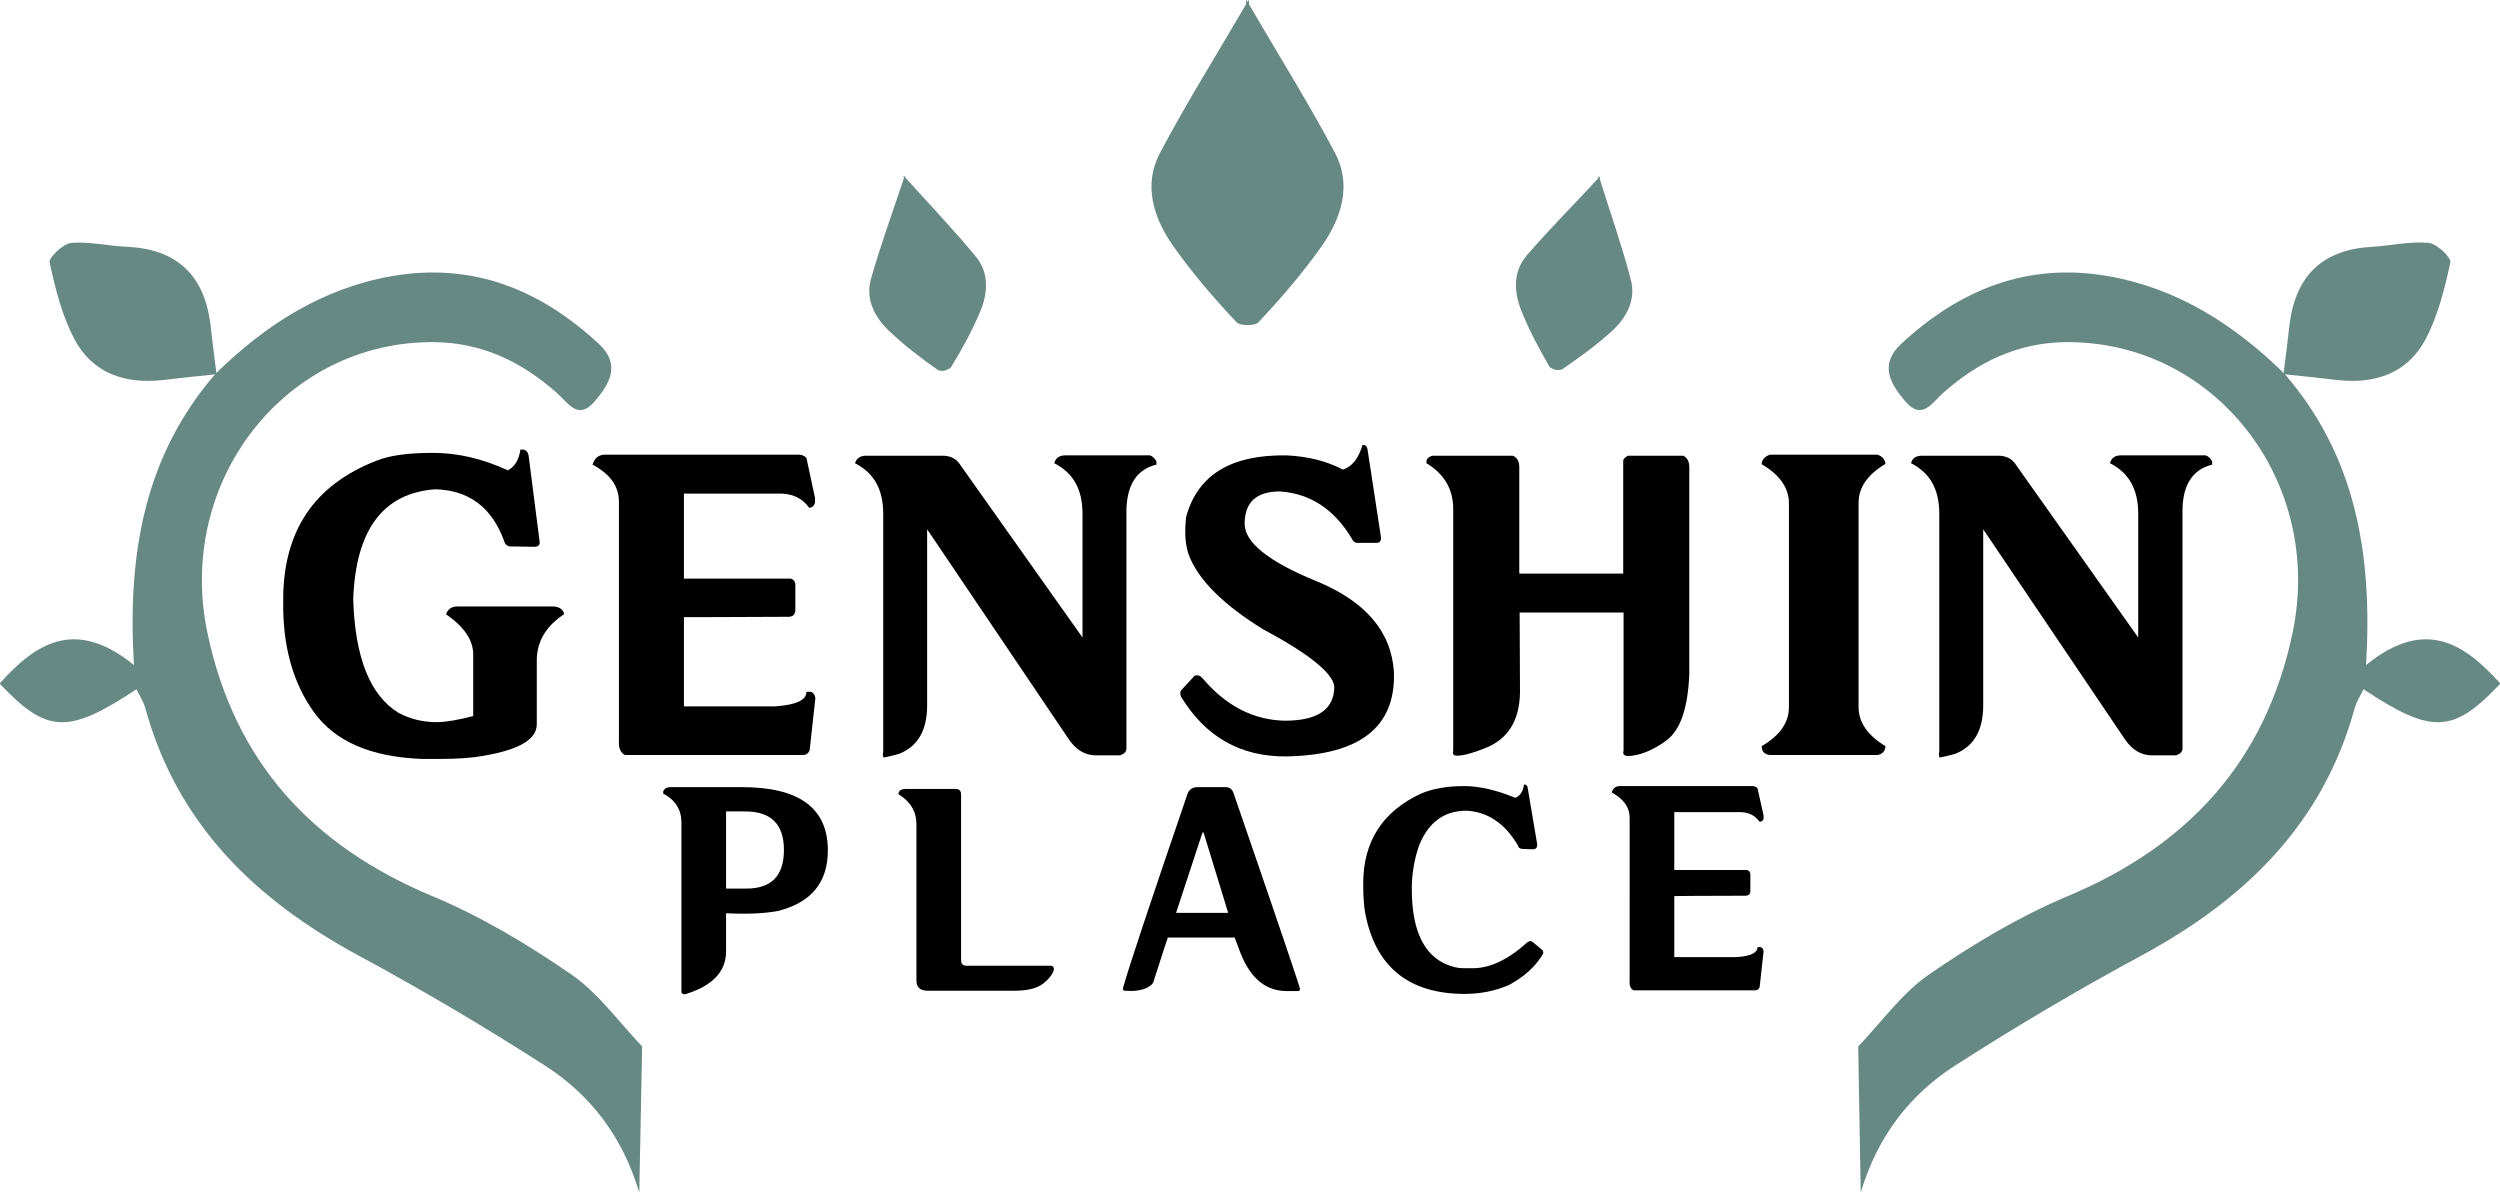 <?xml version="1.0" encoding="utf-8"?>
<svg version="1.1" id="Layer_1" xmlns="http://www.w3.org/2000/svg" xmlns:xlink="http://www.w3.org/1999/xlink" x="0px" y="0px"
	 viewBox="0 0 700 333.9" style="enable-background:new 0 0 700 333.9;" xml:space="preserve">
<style type="text/css">
	.st0{fill:#678983;}
	.st1{fill:#000000;}
</style>
<path d="M386.2,299.2"/>
<path d="M460.4,301.4c-0.1,0-0.1,0-0.2,0"/>
<path class="st0" d="M520.3,293c6.6-6.9,12.3-15,19.9-20.2c12.2-8.4,25.2-16.2,38.8-21.9c33.6-14.1,55.3-37.6,62.9-73.6
	c9-42.6-21.9-82-63.7-81.5c-13.4,0.2-24.4,5.6-34.1,14.2c-3.1,2.7-5.9,7.9-10.6,2.4c-4.2-4.9-7.4-10.3-1.2-16.1
	c16.4-15.2,35.3-22.9,57.9-19c19.5,3.4,35.4,13.6,49.3,27.2l0.2,0.2c19.6,22.7,24.7,49.8,22.8,81.5c16.3-13.2,27.3-6.3,37.6,5.2
	c-13.2,14-19.1,14.3-38.3,1.6c-0.9,1.8-2,3.5-2.5,5.3c-8.9,32.5-30.8,53.6-59.6,69.2c-17.8,9.6-35.2,19.9-52.2,30.8
	c-12.6,8.1-21.7,19.6-26.5,35.6"/>
<path class="st0" d="M639.4,104.5c0.6-4.6,1.2-9.3,1.7-13.9c1.8-13.7,9.5-20.8,23.2-21.5c5.3-0.3,10.5-1.6,15.7-1.1
	c2.3,0.2,6.4,4.1,6.1,5.5c-1.6,7.4-3.5,15-7,21.6c-5.1,9.5-14.2,12.5-24.7,11.3c-4.9-0.6-9.9-1.1-14.8-1.6
	C639.6,104.7,639.4,104.5,639.4,104.5z"/>
<path class="st0" d="M179.8,293c-6.6-6.9-12.3-15-19.9-20.2c-12.2-8.4-25.2-16.2-38.9-21.9c-33.7-14.1-55.3-37.6-62.9-73.6
	c-9-42.6,21.9-82,63.7-81.5c13.4,0.2,24.4,5.6,34.1,14.2c3.1,2.7,5.9,7.9,10.6,2.4c4.2-4.9,7.4-10.3,1.2-16.1
	c-16.4-15.2-35.3-22.9-57.9-19c-19.5,3.4-35.4,13.6-49.3,27.2l-0.2,0.2c-19.6,22.7-24.7,49.8-22.8,81.5
	c-16.3-13.2-27.4-6.3-37.6,5.2c13.2,14,19.1,14.3,38.3,1.6c0.9,1.8,2,3.5,2.5,5.3c8.9,32.5,30.8,53.6,59.6,69.2
	c17.8,9.6,35.2,19.9,52.2,30.8c12.6,8.1,21.7,19.6,26.5,35.6"/>
<path class="st0" d="M179.8,89c0.1,0,0.2,0,0.4,0"/>
<path class="st0" d="M60.6,104.5c-0.6-4.6-1.2-9.3-1.7-13.9c-1.8-13.7-9.5-20.8-23.2-21.5C30.4,68.9,25.1,67.6,20,68
	c-2.3,0.2-6.4,4.1-6.1,5.5c1.6,7.4,3.5,15,7,21.6c5.1,9.5,14.2,12.5,24.8,11.3c4.9-0.6,9.9-1.1,14.8-1.6
	C60.4,104.7,60.6,104.5,60.6,104.5z"/>
<g>
	<g>
		<g>
			<path class="st1" d="M145.7,125.9c1.3-0.2,2,0.3,2.3,1.6l3.1,24.2c0.1,0.9-0.4,1.4-1.5,1.4l-6.2-0.1c-1.2,0.1-2-0.4-2.3-1.7
				c-3.5-9.4-10-14.1-19.3-14.3c-14.6,1.1-22.2,11.4-22.9,30.8c0.5,16.3,4.7,26.9,12.7,31.8c3.4,1.8,6.9,2.6,10.7,2.6
				c2.5,0,5.9-0.6,10.2-1.7v-17.3c0-3.9-2.5-7.7-7.6-11.2c0.5-1.5,1.6-2.2,3.2-2.2h26.6c1.6,0,2.7,0.6,3.2,1.8v0.4
				c-5.1,3.4-7.6,7.7-7.6,12.9v17.9c0,4.2-4.9,7.1-14.8,8.8c-3.2,0.6-7.3,0.9-12.2,0.9h-5c-14.4-0.5-24.5-4.9-30.4-13.1
				c-5.9-8.2-8.8-18.6-8.6-31.2c-0.1-19.4,8.6-32.4,26.1-39.2c3.7-1.5,8.9-2.2,15.8-2.2c6.9,0,13.9,1.6,21,4.9
				C144.1,130.7,145.3,128.8,145.7,125.9z"/>
			<path class="st1" d="M169.4,127.3h54.2c0.9,0,1.6,0.3,2.2,0.9l2.4,11.2v1.4c-0.3,0.9-0.8,1.3-1.6,1.4c-2-2.8-4.9-4.1-8.7-4h-26.4
				v23.8h29.9c0.9,0.3,1.3,0.9,1.3,1.8v7.1c-0.1,1.1-0.6,1.7-1.7,1.8c-17.8,0.1-27.6,0.1-29.5,0.1v0.4c0,16.1,0,24.3,0,24.6h25.3
				c6-0.4,9-1.7,9-4.1h1.3c0.7,0.3,1.1,0.9,1.2,1.8l-1.6,14.6c-0.4,0.9-1,1.3-1.9,1.3H175c-1.2-0.6-1.8-1.9-1.7-3.7v-67.2
				c0-4.4-2.5-7.8-7.4-10.4C166.5,128.2,167.7,127.3,169.4,127.3z"/>
			<path class="st1" d="M242.5,127.6h21c2.5-0.1,4.3,0.8,5.4,2.6l34.2,48.3v-34.7c0-6.8-2.6-11.4-7.9-14.1c0.4-1.5,1.4-2.2,3.1-2.2
				h23.7c0.8,0.3,1.4,0.9,1.8,1.7v0.9c-5.4,1.3-8.1,5.4-8.4,12.3v67.3c-0.1,0.9-0.7,1.4-1.8,1.8h-6.8c-3,0-5.6-1.6-7.6-4.6
				l-39.6-58.7v49.3c0,7-2.6,11.5-7.9,13.6c-2.2,0.6-3.5,0.9-4,0.9l-0.4-0.9v-67.3c0-6.8-2.6-11.4-7.9-14.1
				C239.8,128.3,240.9,127.6,242.5,127.6z M247.6,212.1c-0.3,0-0.4-0.3-0.4-0.9c0-0.5,0.1-0.7,0.4-0.7c0.4,0,0.6,0.3,0.6,0.7
				C248.3,211.8,248.1,212.1,247.6,212.1z"/>
			<path class="st1" d="M381.5,124.6h0.4c0.6,0.1,0.9,0.5,1,1.2l3.8,24.8c0,0.9-0.4,1.4-1.2,1.4h-5c-1,0.1-1.6-0.3-2-1.2
				c-4.9-8.2-11.6-12.6-20.1-13.2c-6.6,0-9.9,3-9.9,9.1c0,5.1,6.6,10.5,19.8,15.9c14,5.7,21.3,14.2,22,25.6
				c0.5,15.4-9.5,23.2-30.1,23.6c-12.8,0.1-22.6-5.4-29.5-16.7c-0.3-0.7-0.3-1.3,0-1.8l3.8-4.1c0.9-0.3,1.6,0,2.2,0.7
				c6.5,7.7,14.2,11.7,23,11.9c9.3,0,13.9-3.2,13.9-9.6c-0.4-3.7-7-9.1-20.1-16.1c-10.8-6.7-17.6-13.4-20.4-20.1
				c-1.2-2.9-1.5-6.6-1-11.2c3.2-11.8,12.5-17.5,28.1-17.3c6.1,0.3,11.3,1.6,15.8,4C378.7,130.6,380.4,128.3,381.5,124.6z"/>
			<path class="st1" d="M401.1,127.6h22.5c1.2,0.5,1.8,1.6,1.8,3.2v29.8h29.1v-31.6c0-0.4,0.4-0.9,1.3-1.4h15.5
				c1.1,0.5,1.7,1.6,1.7,3.2v58.1c-0.4,9.4-2.5,15.6-6.5,18.5s-7.7,4.3-11.1,4.3l-0.8-1.3v-38.9h-29.1l0.1,22.3
				c-0.1,8-3.4,13.2-9.8,15.7c-3.5,1.4-6.1,2.1-7.9,2.1l-1-1.3v-67.8c0-5.5-2.5-9.8-7.5-12.8v-0.4
				C399.4,128.5,400,127.9,401.1,127.6z M407.9,211.6c-0.7,0-1.1-0.3-1.1-0.9c0-0.6,0.4-0.9,1.1-0.9c0.6,0,1,0.3,1,0.9
				C408.8,211.3,408.5,211.6,407.9,211.6z M407.9,211.6c-0.7,0-1.1-0.3-1.1-0.9c0-0.6,0.4-0.9,1.1-0.9c0.6,0,1,0.3,1,0.9
				C408.8,211.3,408.5,211.6,407.9,211.6z M455.5,211.6c-0.6,0-1-0.3-1-0.9c0-0.6,0.3-0.9,1-0.9c0.7,0,1.1,0.3,1.1,0.9
				C456.6,211.3,456.2,211.6,455.5,211.6z"/>
			<path class="st1" d="M495.5,127.3h30.2c1.2,0.4,1.9,1.2,2.2,2.2v0.4c-5,3-7.5,6.6-7.5,10.9V198c0,4.2,2.5,7.9,7.5,10.9v0.4
				c-0.2,1.2-1,1.9-2.2,2.1h-30.2c-1.4-0.2-2.1-0.9-2.2-2.1v-0.4c5.1-3,7.6-6.6,7.6-10.9v-57.1c0-4.2-2.5-7.9-7.6-10.9v-0.4
				C493.5,128.5,494.3,127.8,495.5,127.3z"/>
			<path class="st1" d="M538.1,127.6h21c2.5-0.1,4.3,0.8,5.4,2.6l34.2,48.3v-34.7c0-6.8-2.6-11.4-7.9-14.1c0.4-1.5,1.4-2.2,3.1-2.2
				h23.7c0.8,0.3,1.4,0.9,1.8,1.7v0.9c-5.3,1.3-8.1,5.4-8.3,12.3v67.3c-0.1,0.9-0.7,1.4-1.8,1.8h-6.8c-3,0-5.6-1.6-7.6-4.6
				l-39.6-58.7v49.3c0,7-2.6,11.5-7.9,13.6c-2.2,0.6-3.5,0.9-4,0.9l-0.4-0.9v-67.3c0-6.8-2.6-11.4-7.9-14.1
				C535.4,128.3,536.5,127.6,538.1,127.6z M543.3,212.1c-0.3,0-0.4-0.3-0.4-0.9c0-0.5,0.1-0.7,0.4-0.7c0.4,0,0.6,0.3,0.6,0.7
				C543.9,211.8,543.7,212.1,543.3,212.1z"/>
		</g>
	</g>
	<g>
		<g>
			<path class="st1" d="M187.7,220.4h20.1c16,0,24,5.9,24,17.7c0,9-4.7,14.7-14.1,17c-3.9,0.7-8.6,0.9-14.4,0.6v10.7
				c0,5.7-3.9,9.7-11.5,12c-0.8,0-1.1-0.4-1-1.1v-47c0-3.6-1.7-6.3-5.1-8.1v-0.6C186,220.8,186.7,220.4,187.7,220.4z M203.3,227.2
				v21.6h5.7c7,0,10.5-3.6,10.5-10.8c0-7.2-3.6-10.8-10.8-10.8H203.3z"/>
			<path class="st1" d="M253.6,220.9h13.9c1.1,0,1.6,0.5,1.6,1.6v46.3c0,1.1,0.5,1.6,1.5,1.6h23.6c0.6,0,0.9,0.4,0.9,1
				c-0.3,1.4-1.4,2.7-3,4c-1.7,1.3-4.3,2-7.9,2h-24.5c-2.1,0-3.1-1-3.1-2.9v-43.7c0-3.6-1.7-6.4-5-8.4v-0.4
				C251.8,221.3,252.5,220.9,253.6,220.9z"/>
			<path class="st1" d="M335.3,220.4h7.5c1.4-0.1,2.2,0.5,2.6,1.7c12.4,36,18.6,54.3,18.6,54.8c0,0.4-0.2,0.6-0.6,0.6h-3.1
				c-5.8,0-10.1-3.5-12.9-10.5c-1-2.7-1.6-4.2-1.7-4.5H327c-0.1,0.2-1.5,4.5-4.1,12.6c-0.3,0.6-1,1.1-2,1.6
				c-1.7,0.7-3.7,0.9-5.9,0.7c-0.4,0-0.6-0.2-0.6-0.6c1.5-5.5,7.6-23.8,18.2-54.8C333.1,221,334,220.4,335.3,220.4z M336.7,233.1
				l-7.4,22.5h14.5v-0.3l-6.8-22.2H336.7z"/>
			<path class="st1" d="M426.7,219.7c0.5-0.1,0.8,0.1,1,0.6l2.7,16c0.1,1-0.3,1.5-1.2,1.5H429l-2.8-0.1c-0.7-0.1-1.1-0.4-1.2-1
				c-3.6-6.1-8.4-9.4-14.4-9.7c-6.2,0-10.6,3.2-13.2,9.6c-1.4,3.9-2.1,8.1-2.1,12.3c0,12.6,4,19.9,12,21.9c0.8,0.2,1.6,0.3,2.4,0.3
				h2.7c4.8,0,9.9-2.4,15.3-7.3c0.6-0.4,1.1-0.4,1.5,0l2.4,2c0.4,0.3,0.6,0.7,0.5,1.2c-2.1,3.6-5.3,6.5-9.6,8.8
				c-3.9,1.7-8.1,2.5-12.6,2.5c-15.5-0.1-24.7-7.6-27.6-22.4c-0.4-2-0.6-4.9-0.6-8.5c0-11.8,5.4-20.2,16.2-25.2
				c3.3-1.4,7.3-2.1,12-2.1c4.3,0,9.1,1.1,14.4,3.3C425.7,222.8,426.5,221.5,426.7,219.7z"/>
			<path class="st1" d="M453.6,220.1h37c0.6,0,1.1,0.2,1.5,0.6l1.7,7.6v0.9c-0.2,0.6-0.5,0.9-1.1,0.9c-1.4-1.9-3.3-2.8-5.9-2.7h-18
				v16.2h20.4c0.6,0.2,0.9,0.6,0.9,1.2v4.8c0,0.7-0.4,1.1-1.2,1.2c-12.1,0-18.8,0.1-20.1,0.1v0.3c0,11,0,16.6,0,16.8H486
				c4.1-0.2,6.1-1.2,6.1-2.8h0.9c0.5,0.2,0.8,0.6,0.8,1.2l-1.1,10c-0.2,0.6-0.7,0.9-1.3,0.9h-34c-0.8-0.4-1.2-1.3-1.1-2.5V229
				c0-3-1.7-5.3-5-7.1C451.6,220.7,452.4,220.1,453.6,220.1z"/>
		</g>
	</g>
</g>
<g>
	<path class="st0" d="M348.9,0.2c0-0.1,0.1-0.2,0.1-0.2c9.1,15.6,17.5,29,24.8,42.8c4.7,8.9,1.9,18-3.5,25.8
		c-5.4,7.7-11.5,14.8-17.9,21.6c-0.6,0.7-2.3,0.9-4,0.8"/>
	<path class="st0" d="M349.7,0.2c0-0.1-0.1-0.2-0.1-0.2c-9.1,15.6-17.5,29-24.8,42.8c-4.7,8.9-1.9,18,3.5,25.8
		c5.4,7.7,11.5,14.8,17.9,21.6c0.6,0.7,2.3,0.9,4,0.8"/>
</g>
<g>
	<path class="st0" d="M447.6,49.5c0,0,0.1-0.1,0.1-0.1c3.3,10.5,6.5,19.6,8.9,28.8c1.6,5.9-1.3,11-5.6,14.8
		c-4.2,3.8-8.9,7.2-13.6,10.4c-0.5,0.3-1.5,0.2-2.5-0.1"/>
	<g>
		<path class="st0" d="M448,49.6c0,0,0-0.1,0-0.2c-7.5,8.1-14.3,14.9-20.5,22.1c-4,4.7-3.6,10.5-1.4,15.8c2.1,5.3,4.9,10.4,7.7,15.3
			c0.3,0.5,1.3,0.9,2.3,1"/>
	</g>
</g>
<g>
	<path class="st0" d="M253,49.5c0,0,0-0.1,0.1-0.2c7.4,8.2,14,15.1,20.1,22.5c3.9,4.7,3.4,10.5,1.1,15.8c-2.2,5.2-5,10.3-8,15.2
		c-0.3,0.5-1.3,0.8-2.3,1"/>
	<path class="st0" d="M253.4,49.4c0,0-0.1-0.1-0.1-0.1c-3.5,10.5-6.8,19.5-9.4,28.7c-1.7,5.9,1.1,11,5.3,14.9
		c4.1,3.9,8.7,7.4,13.4,10.7c0.5,0.3,1.5,0.3,2.5,0"/>
</g>
</svg>
